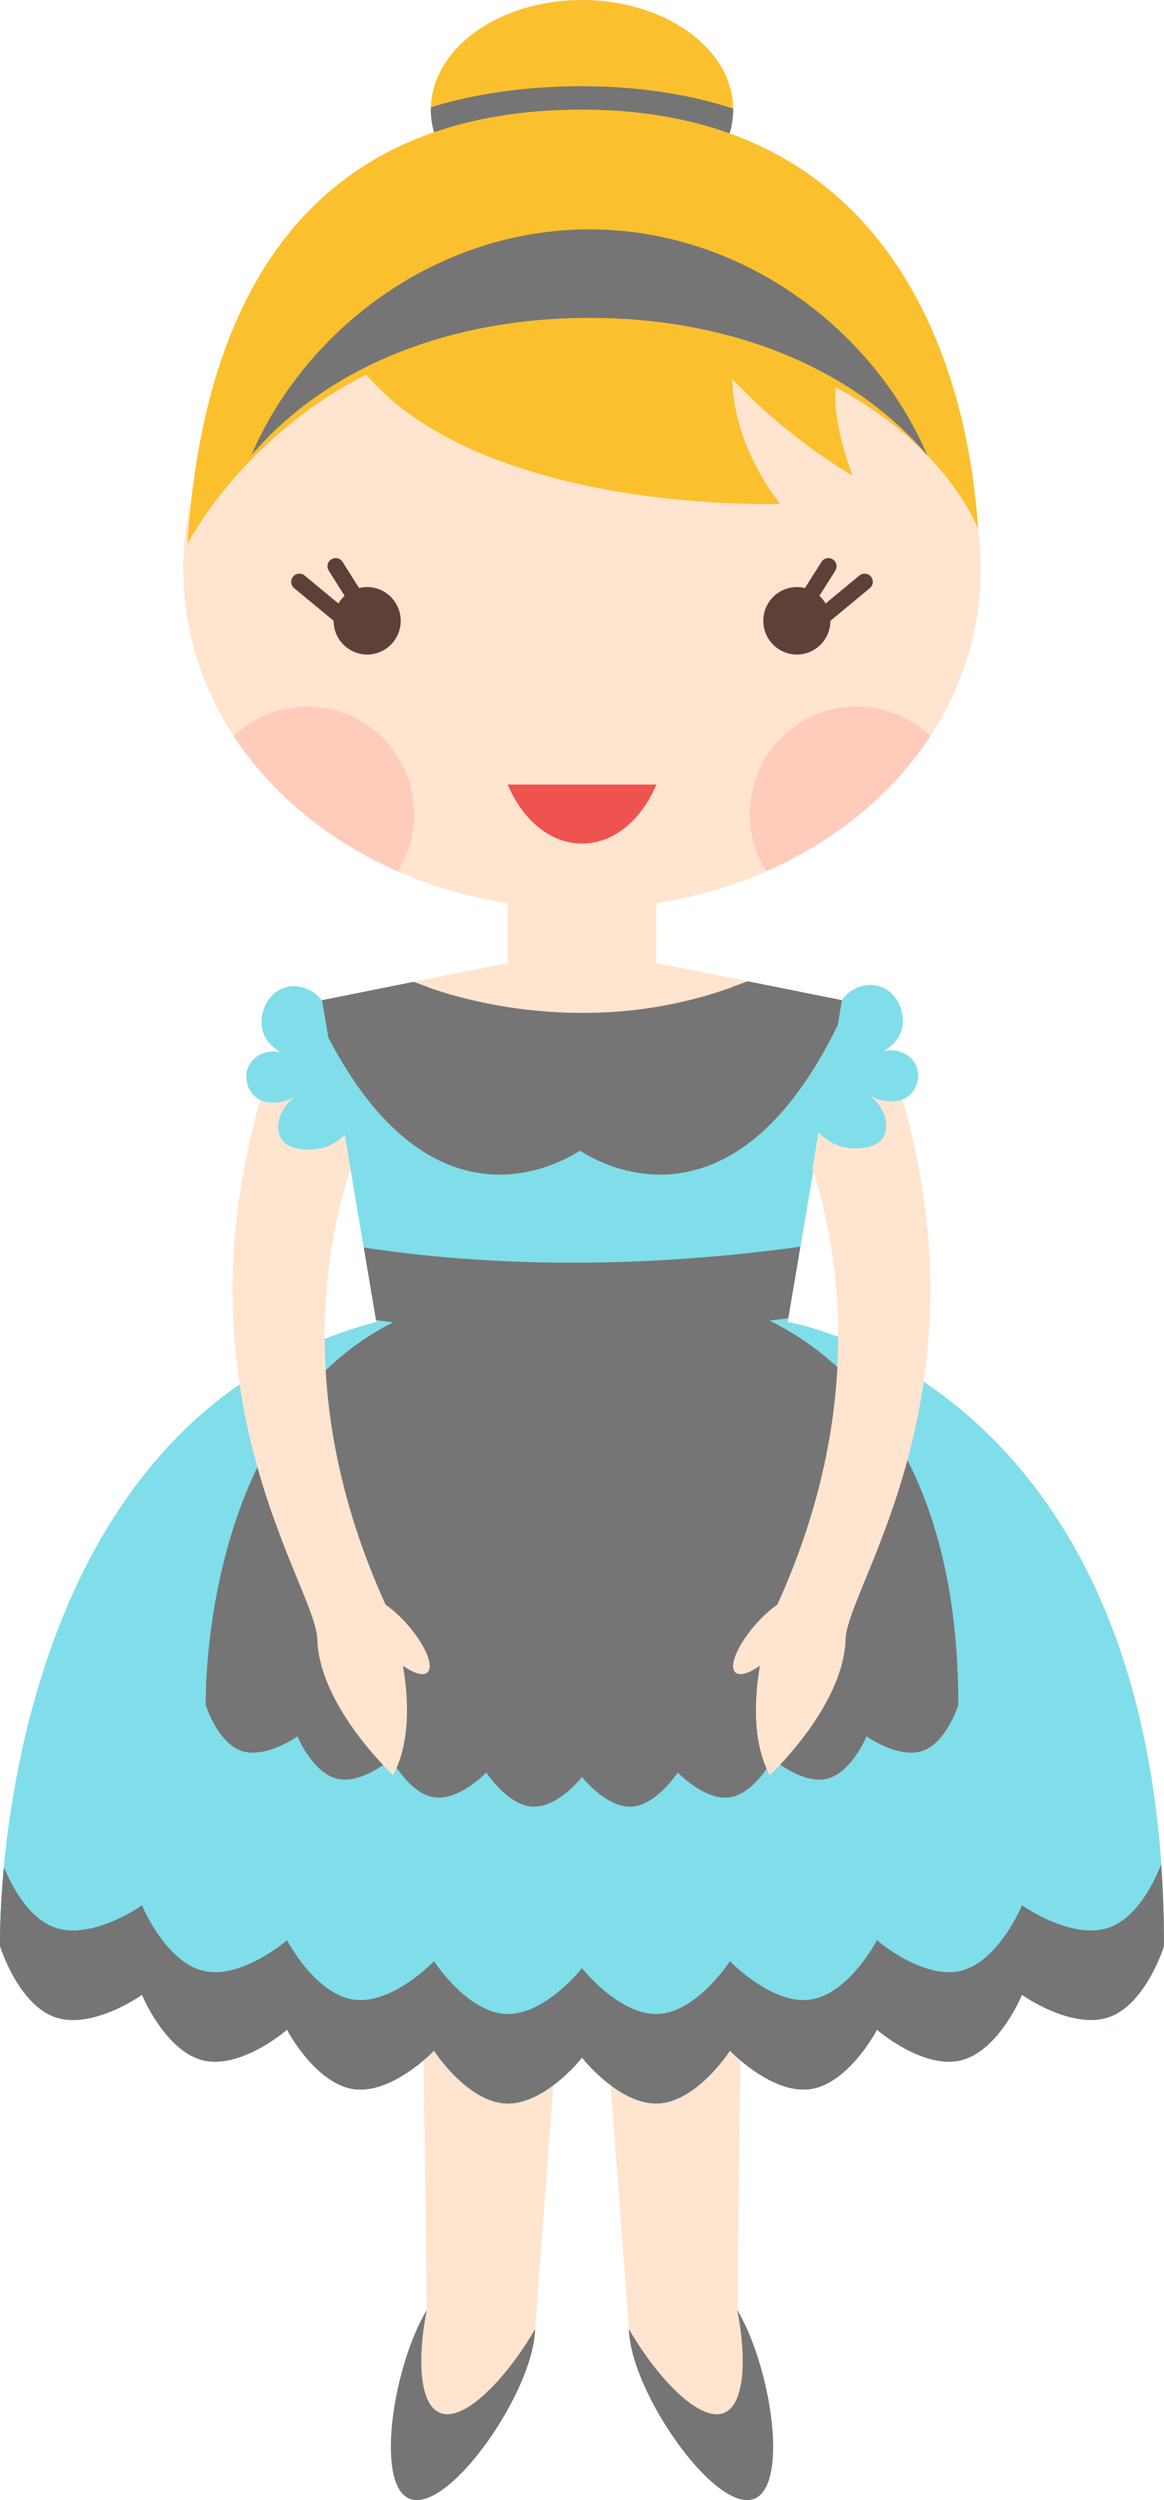<svg xmlns="http://www.w3.org/2000/svg" width="53.747" height="115.367"><g fill-rule="evenodd" stroke-miterlimit="10" data-paper-data="{&quot;isPaintingLayer&quot;:true}" style="mix-blend-mode:normal"><path fill="#fbc02d" d="M33.854 5.058c0 2.794-3.125 5.06-6.98 5.06-3.855 0-6.98-2.266-6.98-5.06 0-2.793 3.125-5.058 6.98-5.058 3.855 0 6.98 2.265 6.98 5.058"/><path fill="#757575" d="M33.854 5.058c0 2.794-3.125 5.059-6.98 5.059-3.855 0-6.98-2.265-6.98-5.058 0-.038.007-.073.008-.11 2.01-.619 4.315-.969 6.969-.969 2.64 0 4.95.373 6.98 1.03l.003.048"/><path fill="#ffe4cf" d="m24.709 107.475-5.004-.881-.224-17.615h6.61z" data-paper-data="{&quot;origPos&quot;:null}"/><path fill="#ffe4cf" d="M19.705 106.594c.555-1.116 5.13-.824 5.004.881-.128 1.705-4.516 5.732-4.516 5.732-2.64-1.593-.488-6.613-.488-6.613" data-paper-data="{&quot;origPos&quot;:null}"/><path fill="#757575" d="M20.304 111.337c1.112.471 3.07-1.562 4.404-3.862-.022.639-.202 1.408-.59 2.337-1.19 2.84-3.847 6.067-5.22 5.487-1.371-.581-.937-4.749.25-7.589.18-.427.366-.793.556-1.116-.434 2.213-.352 4.341.6 4.743"/><path fill="#ffe4cf" d="M27.656 88.979h6.61l-.223 17.615-5.005.881z" data-paper-data="{&quot;origPos&quot;:null}"/><path fill="#ffe4cf" d="M34.043 106.594s2.15 5.02-.488 6.613c0 0-4.39-4.027-4.517-5.732-.127-1.705 4.45-1.997 5.005-.881" data-paper-data="{&quot;origPos&quot;:null}"/><path fill="#757575" d="M33.444 111.337c.95-.402 1.033-2.53.599-4.743.19.323.376.689.555 1.116 1.188 2.84 1.623 7.008.25 7.589-1.371.58-4.03-2.647-5.22-5.487-.387-.929-.567-1.698-.59-2.337 1.335 2.3 3.293 4.333 4.406 3.862"/><path fill="#ffe4cf" d="m38.877 46.153-2.508 14.853h-18.99L14.87 46.153l8.569-1.717v-5.85h6.869v5.85z" data-paper-data="{&quot;origPos&quot;:null}"/><path fill="#4fc3f7" d="M41.673 67.326c5.11 7.066 12.073 6.011 12.073 22.463.014-.005-.837 2.709-2.55 3.294-1.711.592-4.022-1.034-4.008-1.039.015-.003-1.074 2.613-2.823 3.03-1.748.424-3.887-1.415-3.872-1.418.014-.003-1.305 2.496-3.077 2.746-1.772.256-3.725-1.777-3.71-1.78.015-.001-1.527 2.363-3.311 2.443-1.784.088-3.536-2.12-3.522-2.12.015 0-1.738 2.208-3.521 2.12-1.785-.08-3.326-2.443-3.312-2.443.015.002-1.937 2.036-3.708 1.78-1.773-.249-3.093-2.749-3.078-2.746.014.003-2.124 1.842-3.872 1.418-1.75-.417-2.838-3.033-2.824-3.03.015.005-2.296 1.631-4.007 1.039C.838 92.499-.013 89.784 0 89.789c0 0 1.883-8.689 11.52-22.463z"/><path fill="#80deea" d="m26.492 67.327.16.11.167-.111h-.327zM53.747 89.79c.014-.005-.837 2.708-2.55 3.293-1.711.593-4.022-1.033-4.008-1.039.015-.003-1.075 2.613-2.823 3.03-1.748.424-3.887-1.415-3.872-1.418.014-.002-1.305 2.497-3.078 2.746-1.771.256-3.723-1.777-3.71-1.78.016 0-1.526 2.363-3.31 2.443-1.784.088-3.536-2.12-3.522-2.12.015 0-1.738 2.208-3.521 2.12-1.785-.079-3.326-2.443-3.312-2.443.015.003-1.938 2.036-3.708 1.78-1.773-.249-3.093-2.748-3.078-2.746.014.003-2.124 1.843-3.872 1.419-1.75-.418-2.838-3.033-2.824-3.03.015.005-2.296 1.631-4.007 1.038-1.713-.584-2.564-3.298-2.55-3.293 0 0-.515-24.074 17.377-28.784l-2.462-14.583c.863 3.699 5.917 6.538 12.025 6.538 5.63 0 10.365-2.413 11.747-5.688l-2.32 13.733s17.378 2.793 17.378 28.784z"/><path fill="#80deea" d="m26.492 67.327.16.11.167-.111h-.327zM53.747 89.79c.014-.005-.837 2.708-2.55 3.293-1.711.593-4.022-1.033-4.008-1.039.015-.003-1.075 2.613-2.823 3.03-1.748.424-3.887-1.415-3.872-1.418.014-.002-1.305 2.497-3.078 2.746-1.771.256-3.723-1.777-3.71-1.78.016 0-1.526 2.363-3.31 2.443-1.784.088-3.536-2.12-3.522-2.12.015 0-1.738 2.208-3.521 2.12-1.785-.079-3.326-2.443-3.312-2.443.015.003-1.938 2.036-3.708 1.78-1.773-.249-3.093-2.748-3.078-2.746.014.003-2.124 1.843-3.872 1.419-1.75-.418-2.838-3.033-2.824-3.03.015.005-2.296 1.631-4.007 1.038-1.713-.584-2.564-3.298-2.55-3.293 0 0-.515-24.074 17.377-28.784l-2.462-14.583c.863 3.699 5.917 6.538 12.025 6.538 5.63 0 10.365-2.413 11.747-5.688l-2.32 13.733s17.378 2.793 17.378 28.784z"/><path fill="#80deea" d="m26.492 67.327.16.11.167-.111h-.327zM53.747 89.79c.014-.005-.837 2.708-2.55 3.293-1.711.593-4.022-1.033-4.008-1.039.015-.003-1.075 2.613-2.823 3.03-1.748.424-3.887-1.415-3.872-1.418.014-.002-1.305 2.497-3.078 2.746-1.771.256-3.723-1.777-3.71-1.78.016 0-1.526 2.363-3.31 2.443-1.784.088-3.536-2.12-3.522-2.12.015 0-1.738 2.208-3.521 2.12-1.785-.079-3.326-2.443-3.312-2.443.015.003-1.938 2.036-3.708 1.78-1.773-.249-3.093-2.748-3.078-2.746.014.003-2.124 1.843-3.872 1.419-1.75-.418-2.838-3.033-2.824-3.03.015.005-2.296 1.631-4.007 1.038-1.713-.584-2.564-3.298-2.55-3.293 0 0-.515-24.074 17.377-28.784l-2.462-14.583c.863 3.699 5.917 6.538 12.025 6.538 5.63 0 10.365-2.413 11.747-5.688l-2.32 13.733s17.378 2.793 17.378 28.784z"/><path fill="#757575" d="M44.25 78.663c.01-.003-.54 1.751-1.648 2.13-1.107.383-2.6-.669-2.591-.672.009-.002-.696 1.69-1.827 1.96-1.13.274-2.512-.916-2.503-.918.01-.001-.844 1.615-1.99 1.776-1.146.165-2.408-1.15-2.398-1.151.009 0-.988 1.528-2.142 1.58-1.153.057-2.286-1.371-2.277-1.372.01.001-1.123 1.429-2.277 1.372-1.154-.052-2.15-1.58-2.141-1.58.009.001-1.253 1.316-2.4 1.15-1.145-.16-2-1.776-1.99-1.775.01.002-1.373 1.192-2.502.917-1.131-.27-1.836-1.96-1.826-1.959.01.003-1.485 1.055-2.592.672-1.108-.378-1.658-2.133-1.648-2.13 0 0-.334-15.567 11.236-18.613 0 0 4.176 1.272 5.996 1.292 1.88.02 6.284-1.292 6.284-1.292S44.25 61.856 44.25 78.663m6.946 10.289c-1.711.592-4.022-1.034-4.008-1.038.015-.004-1.075 2.612-2.823 3.029-1.748.424-3.887-1.415-3.872-1.419.014-.002-1.305 2.498-3.078 2.747-1.771.256-3.723-1.778-3.71-1.78.016 0-1.526 2.363-3.31 2.443-1.783.088-3.536-2.12-3.522-2.12.015 0-1.738 2.208-3.521 2.12-1.785-.08-3.326-2.444-3.312-2.443.015.002-1.937 2.036-3.708 1.78-1.773-.249-3.093-2.749-3.078-2.746.014.003-2.124 1.842-3.872 1.418-1.75-.417-2.838-3.033-2.824-3.03.015.005-2.296 1.631-4.007 1.039-1.25-.427-2.04-1.984-2.37-2.795-.21 2.213-.18 3.633-.18 3.633-.014-.005.837 2.709 2.55 3.293 1.71.593 4.022-1.033 4.007-1.038-.014-.003 1.075 2.613 2.824 3.03 1.748.424 3.886-1.416 3.872-1.42-.015-.001 1.305 2.498 3.078 2.747 1.77.256 3.723-1.777 3.708-1.78-.014 0 1.527 2.364 3.312 2.443 1.783.088 3.536-2.12 3.52-2.12-.013 0 1.74 2.208 3.523 2.12 1.784-.08 3.326-2.443 3.31-2.443-.013.003 1.939 2.036 3.71 1.78 1.773-.249 3.092-2.748 3.078-2.746-.015.003 2.124 1.842 3.872 1.418 1.748-.416 2.838-3.033 2.823-3.03-.014.006 2.297 1.632 4.008 1.039 1.713-.585 2.564-3.298 2.55-3.293 0-1.312-.047-2.561-.13-3.757-.296.762-1.102 2.469-2.42 2.919"/><path fill="#ffe4cf" d="M17.803 74.044c-3.937-8.657-2.995-15.811-1.623-20.138l-.955-5.659-2.076-.82c-6.157 15.737 1.424 25.594 1.504 28.224.094 3.105 3.5 6.264 3.5 6.264.806-1.509.713-3.515.454-5.05.5.35.932.487 1.129.311.319-.287-.107-1.29-.952-2.241a5.835 5.835 0 0 0-.98-.891m27.478-47.79c0 8.842-8.242 15.695-18.408 15.695S8.466 35.096 8.466 26.254c0-8.841 8.242-17.581 18.408-17.581s18.408 8.74 18.408 17.581" data-paper-data="{&quot;origPos&quot;:null}"/><path fill="#fbc02d" d="M45.162 24.409s-3.414-9.24-19.143-9.24c-12.303 0-17.365 9.932-17.365 9.932.558-8.509 3.639-20.043 18.22-20.043 13.63 0 17.73 10.84 18.288 19.35"/><path fill="#5d4037" d="M18.502 28.647c0 .86-.693 1.557-1.548 1.557a1.552 1.552 0 0 1-1.548-1.557c0-.86.693-1.556 1.548-1.556.855 0 1.548.697 1.548 1.556"/><path fill="none" stroke="#5d4037" stroke-linecap="round" stroke-linejoin="round" stroke-width=".756" d="m15.499 26.131 1.446 2.29m-3.12-1.572 2.3 1.903"/><path fill="#5d4037" d="M35.246 28.647c0-.859.693-1.556 1.548-1.556.855 0 1.548.696 1.548 1.556 0 .86-.693 1.557-1.548 1.557a1.552 1.552 0 0 1-1.548-1.557"/><path fill="none" stroke="#5d4037" stroke-linecap="round" stroke-linejoin="round" stroke-width=".756" d="m38.25 26.131-1.446 2.29m3.119-1.572-2.3 1.903"/><path fill="#ef5350" d="M30.308 36.202c-.686 1.628-1.965 2.726-3.434 2.726-1.468 0-2.747-1.098-3.433-2.726z"/><path fill="#ffccbc" d="M14.19 32.599c2.728 0 4.938 2.224 4.938 4.966 0 .971-.281 1.874-.76 2.639-3.188-1.397-5.825-3.562-7.575-6.237a4.901 4.901 0 0 1 3.398-1.368m28.765 1.368c-1.75 2.674-4.388 4.84-7.575 6.238a4.95 4.95 0 0 1-.76-2.64c0-2.743 2.21-4.966 4.938-4.966 1.266 0 2.484.49 3.397 1.368"/><path fill="#ffe4cf" d="M35.893 74.044c3.937-8.657 2.995-15.811 1.623-20.138l.955-5.659 2.076-.82c6.157 15.737-1.424 25.594-1.504 28.224-.094 3.105-3.5 6.264-3.5 6.264-.806-1.509-.713-3.515-.454-5.05-.5.35-.932.487-1.13.311-.318-.287.108-1.29.954-2.241a5.82 5.82 0 0 1 .98-.891" data-paper-data="{&quot;origPos&quot;:null}"/><path fill="#80deea" d="m38.714 46.41-1.01 5.746c.145.171.62.687 1.394.805.11.017 1.32.187 1.706-.525.294-.54.03-1.432-.766-1.962.227.162.49.27.766.315.225.035.77.122 1.185-.245.356-.316.52-.886.313-1.366-.244-.562-.944-.867-1.602-.631.136-.062.699-.336.905-.946.268-.784-.144-1.86-1.045-2.101-.7-.189-1.492.182-1.846.91m-23.663.056 1.01 5.747c-.146.171-.62.687-1.394.805-.111.017-1.32.187-1.706-.525-.294-.54-.03-1.432.765-1.962a1.83 1.83 0 0 1-.765.315c-.225.035-.772.122-1.185-.245-.357-.317-.522-.887-.314-1.367.244-.562.945-.866 1.603-.63-.136-.062-.7-.336-.906-.946-.267-.784.145-1.86 1.045-2.101.7-.189 1.492.182 1.847.91"/><path fill="#757575" d="m38.877 46.153-.194 1.154c-4.787 9.79-10.8 6.508-11.905 5.79-1.084.703-6.878 3.87-11.615-5.214l-.292-1.73 4.225-.847c.284.1.566.205.847.317 2.047.695 7.567 2.125 13.67 0 .307-.122.614-.237.916-.342zm-2.48 14.68c-3.681.47-7.061.665-10.12.665-3.362 0-6.336-.232-8.913-.58l-.566-3.352c4.992.76 11.778 1.11 20.158-.036z"/><path fill="#fbc02d" d="M36.02 23.248s-11.24.428-17.518-4.444c-1.83-1.42-4.676-5.213-4.676-5.213S39 8.168 35.246 13.167c-3.63 4.833.774 10.08.774 10.08"/><path fill="#fbc02d" d="M39.368 21.946S29 16.16 29.358 7.1c.085-2.13-3.193-.286-3.193-.286s20.013 9.185 14.695 8.988c-4.056-.15-1.492 6.144-1.492 6.144"/><path fill="#757575" d="M27.21 14.668c-6.431 0-12.12 2.251-15.611 6.351 2.474-5.787 8.53-10.434 15.612-10.434 7.083 0 13.138 4.647 15.613 10.434-3.491-4.101-9.181-6.351-15.613-6.351"/></g></svg>